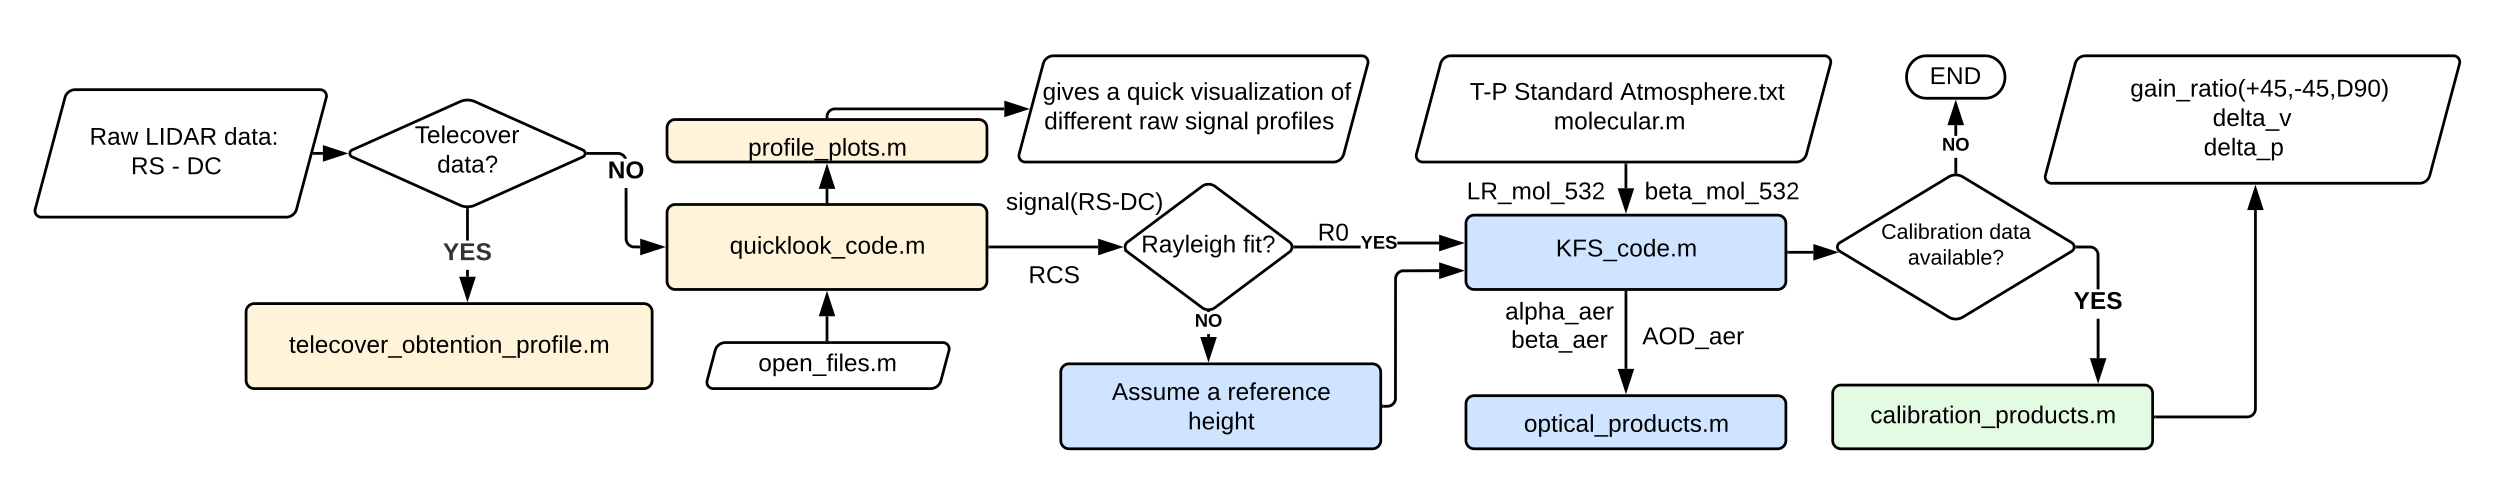 <svg xmlns="http://www.w3.org/2000/svg" xmlns:xlink="http://www.w3.org/1999/xlink" xmlns:lucid="lucid" width="1814" height="360"><g transform="translate(-36 -252)" lucid:page-tab-id="0_0"><path d="M0 0h1870.87v1322.83H0z" fill="#fff"/><path d="M83.12 322.87a7.8 7.8 0 0 1 7.54-5.8H268.3a4.6 4.6 0 0 1 4.44 5.8l-21.57 80.9a7.8 7.8 0 0 1-7.55 5.78H66a4.6 4.6 0 0 1-4.45-5.8z" stroke="#000" stroke-width="2" fill="#fff"/><use xlink:href="#a" transform="matrix(1,0,0,1,65,322.07) translate(35.962 34.972)"/><use xlink:href="#b" transform="matrix(1,0,0,1,65,322.07) translate(76.357 34.972)"/><use xlink:href="#c" transform="matrix(1,0,0,1,65,322.07) translate(133.542 34.972)"/><use xlink:href="#d" transform="matrix(1,0,0,1,65,322.07) translate(66.017 56.306)"/><use xlink:href="#e" transform="matrix(1,0,0,1,65,322.07) translate(95.598 56.306)"/><use xlink:href="#f" transform="matrix(1,0,0,1,65,322.07) translate(106.412 56.306)"/><path d="M520 406.38a6 6 0 0 1 6-6h220.14a6 6 0 0 1 6 6v49.66a6 6 0 0 1-6 6H526a6 6 0 0 1-6-6z" stroke="#000" stroke-width="2" fill="#fff3d9"/><use xlink:href="#g" transform="matrix(1,0,0,1,532,412.382) translate(33.463 23.722)"/><path d="M369.73 325.77a13.4 13.4 0 0 1 10.95 0l78.33 35.1a2.7 2.7 0 0 1 0 4.9l-78.32 35.1a13.4 13.4 0 0 1-10.95 0l-78.34-35.1a2.7 2.7 0 0 1 0-4.9z" stroke="#000" stroke-width="2" fill="#fff"/><use xlink:href="#h" transform="matrix(1,0,0,1,290.915,328.312) translate(46.054 27.535)"/><use xlink:href="#i" transform="matrix(1,0,0,1,290.915,328.312) translate(62.283 48.868)"/><path d="M263.95 363.3h6.34" stroke="#000" stroke-width="2" fill="none"/><path d="M263.98 364.3h-1.3l.54-2h.76z" stroke="#000" stroke-width=".05"/><path d="M285.56 363.3l-14.27 4.65v-9.27z" stroke="#000" stroke-width="2"/><path d="M214.56 478.3a6 6 0 0 1 6-6H503.2a6 6 0 0 1 6 6v49.67a6 6 0 0 1-6 6H220.56a6 6 0 0 1-6-6z" stroke="#000" stroke-width="2" fill="#fff3d9"/><use xlink:href="#j" transform="matrix(1,0,0,1,226.556,484.314) translate(19.13 23.722)"/><path d="M491.32 425.17l.07.82.17.75.3.73.4.67.52.6.58.5.67.4.73.3.73.2 5.05.06-.03 2-5.26-.07-1.1-.26-1.02-.42-.93-.57-.83-.72-.7-.83-.6-.94-.4-1.03-.27-1.06-.08-1.05-.05-36.77h2zm-5.9-62.77l1.07.25 1 .42.94.58.83.7.72.85.56.93.42 1.02h-2.16l-.05-.1-.4-.68-.52-.6-.6-.5-.66-.4-.73-.3-.77-.2-.82-.06H462.6v-2h21.76z" stroke="#000" stroke-width=".05"/><path d="M462.63 364.3h-1.18l.06-.15.1-.84-.1-.83-.05-.16h1.18z"/><path d="M462.66 364.34h-1.24l.07-.2.08-.83-.1-.82-.06-.2h1.24zm-1.17-2l.03.12.1.85-.1.86-.04.13h1.1v-1.96z" stroke="#000" stroke-width=".05"/><path d="M515.8 431.2l-14.27 4.65v-9.28z"/><path d="M519.04 431.2l-18.5 6.02V425.2zm-16.5 3.27l10.02-3.26-10.03-3.25z" stroke="#000" stroke-width=".05"/><use xlink:href="#k" transform="matrix(1,0,0,1,477.013,367.146) translate(0.005 14.222)"/><path d="M1099.7 414.1a6 6 0 0 1 6-6h220.15a6 6 0 0 1 6 6v41.94a6 6 0 0 1-6 6H1105.7a6 6 0 0 1-6-6z" stroke="#000" stroke-width="2" fill="#cfe4ff"/><use xlink:href="#l" transform="matrix(1,0,0,1,1111.707,420.089) translate(53.191 17.972)"/><path d="M800 383.26a6 6 0 0 1 6-6h33.02a6 6 0 0 1 6 6v34.24a6 6 0 0 1-6 6H806a6 6 0 0 1-6-6z" stroke="#000" stroke-opacity="0" stroke-width="2" fill="#fff" fill-opacity="0"/><use xlink:href="#m" transform="matrix(1,0,0,1,805,382.261) translate(-39.086 22.056)"/><path d="M773.95 437.2a6 6 0 0 1 6-6h41.57a6 6 0 0 1 6 6v34.25a6 6 0 0 1-6 6h-41.57a6 6 0 0 1-6-6z" stroke="#000" stroke-opacity="0" stroke-width="2" fill="#fff" fill-opacity="0"/><use xlink:href="#n" transform="matrix(1,0,0,1,778.952,436.21) translate(3.284 21.16)"/><path d="M1081.25 298.28a7.8 7.8 0 0 1 7.54-5.8h271a4.6 4.6 0 0 1 4.46 5.8l-17.46 65.48a7.8 7.8 0 0 1-7.54 5.8h-271.02a4.6 4.6 0 0 1-4.45-5.8z" stroke="#000" stroke-width="2" fill="#fff"/><use xlink:href="#o" transform="matrix(1,0,0,1,1067.239,297.484) translate(35.233 26.972)"/><use xlink:href="#p" transform="matrix(1,0,0,1,1067.239,297.484) translate(67.382 26.972)"/><use xlink:href="#q" transform="matrix(1,0,0,1,1067.239,297.484) translate(144.369 26.972)"/><use xlink:href="#r" transform="matrix(1,0,0,1,1067.239,297.484) translate(96.227 48.306)"/><path d="M1258.62 375.55a6 6 0 0 1 6-6h41.57a6 6 0 0 1 6 6v34.25a6 6 0 0 1-6 6h-41.58a6 6 0 0 1-6-6z" stroke="#000" stroke-opacity="0" stroke-width="2" fill="#fff" fill-opacity="0"/><use xlink:href="#s" transform="matrix(1,0,0,1,1263.618,374.554) translate(-34.247 22.056)"/><path d="M1123.55 375.55a6 6 0 0 1 6-6h41.57a6 6 0 0 1 6 6v34.25a6 6 0 0 1-6 6h-41.57a6 6 0 0 1-6-6z" stroke="#000" stroke-opacity="0" stroke-width="2" fill="#fff" fill-opacity="0"/><use xlink:href="#t" transform="matrix(1,0,0,1,1128.55,374.554) translate(-28.296 22.056)"/><path d="M1215.76 371.52v17.12" stroke="#000" stroke-width="2" fill="none"/><path d="M1216.76 371.54h-2v-1.02h2z" stroke="#000" stroke-width=".05"/><path d="M1215.78 403.9l-4.65-14.27h9.27z" stroke="#000" stroke-width="2"/><path d="M1099.7 545.1a6 6 0 0 1 6-6h220.15a6 6 0 0 1 6 6v26.54a6 6 0 0 1-6 6H1105.7a6 6 0 0 1-6-6z" stroke="#000" stroke-width="2" fill="#cfe4ff"/><use xlink:href="#u" transform="matrix(1,0,0,1,1111.707,551.108) translate(30.031 14.222)"/><path d="M1215.78 464v55.64" stroke="#000" stroke-width="2" fill="none"/><path d="M1216.78 464.03h-2V463h2z" stroke="#000" stroke-width=".05"/><path d="M1215.78 534.9l-4.64-14.26h9.27z" stroke="#000" stroke-width="2"/><path d="M1118.62 464.6h97v28.27h-97z" stroke="#000" stroke-opacity="0" stroke-width="2" fill="#fff" fill-opacity="0"/><use xlink:href="#v" transform="matrix(1,0,0,1,1123.618,469.607) translate(4.543 14.222)"/><path d="M1123.55 485.16h87.14v48.8h-87.15z" stroke="#000" stroke-opacity="0" stroke-width="2" fill="#fff" fill-opacity="0"/><use xlink:href="#w" transform="matrix(1,0,0,1,1128.55,490.159) translate(3.963 14.222)"/><use xlink:href="#x" transform="matrix(1,0,0,1,1128.55,490.159) translate(39 35.556)"/><path d="M1218.62 482.6h91.5v28.25h-91.5z" stroke="#000" stroke-opacity="0" stroke-width="2" fill="#fff" fill-opacity="0"/><use xlink:href="#y" transform="matrix(1,0,0,1,1223.618,487.59) translate(4.012 14.222)"/><path d="M1541.73 298.28a7.8 7.8 0 0 1 7.55-5.8h266.9a4.6 4.6 0 0 1 4.46 5.8l-21.57 80.9a7.8 7.8 0 0 1-7.54 5.8h-266.9a4.6 4.6 0 0 1-4.47-5.8z" stroke="#000" stroke-width="2" fill="#fff"/><use xlink:href="#z" transform="matrix(1,0,0,1,1523.618,297.484) translate(58.104 24.597)"/><use xlink:href="#A" transform="matrix(1,0,0,1,1523.618,297.484) translate(117.888 45.931)"/><use xlink:href="#B" transform="matrix(1,0,0,1,1523.618,297.484) translate(111.394 67.264)"/><path d="M908.1 387.28a8.03 8.03 0 0 1 9.6 0l53.97 40.34a4.5 4.5 0 0 1 0 7.18l-53.96 40.34a8.03 8.03 0 0 1-9.6 0l-53.96-40.34a4.5 4.5 0 0 1 0-7.18z" stroke="#000" stroke-width="2" fill="#fff"/><use xlink:href="#C" transform="matrix(1,0,0,1,854.332,388.684) translate(9.715 46.472)"/><use xlink:href="#D" transform="matrix(1,0,0,1,854.332,388.684) translate(83.641 46.472)"/><path d="M754.1 431.2h78.72" stroke="#000" stroke-width="2" fill="none"/><path d="M754.13 432.2h-1.02v-2h1.03z" stroke="#000" stroke-width=".05"/><path d="M848.1 431.2l-14.27 4.65v-9.28z" stroke="#000" stroke-width="2"/><path d="M1023.27 432.2h-47.8v-2h47.8zm56.96-2.86h-30.3v-2h30.3z" stroke="#000" stroke-width=".05"/><path d="M975.5 432.2h-1.12l.1-1-.1-1h1.12z"/><path d="M975.52 432.24h-1.17l.1-1.03-.1-1h1.17zm-1.1-2l.08.97-.1 1h1.07v-1.96z" stroke="#000" stroke-width=".05"/><path d="M1095.5 428.34l-14.27 4.63v-9.27z"/><path d="M1098.73 428.34l-18.5 6v-12zm-16.5 3.26l10.03-3.26-10.03-3.26z" stroke="#000" stroke-width=".05"/><use xlink:href="#E" transform="matrix(1,0,0,1,1023.269,421.775) translate(0.005 10.667)"/><path d="M976.47 406.38a6 6 0 0 1 6-6h41.58a6 6 0 0 1 6 6v34.24a6 6 0 0 1-6 6h-41.58a6 6 0 0 1-6-6z" stroke="#000" stroke-opacity="0" stroke-width="2" fill="#fff" fill-opacity="0"/><use xlink:href="#F" transform="matrix(1,0,0,1,981.475,405.382) translate(10.667 21.16)"/><path d="M805.7 522a6 6 0 0 1 6-6h220.16a6 6 0 0 1 6 6v49.64a6 6 0 0 1-6 6H811.7a6 6 0 0 1-6-6z" stroke="#000" stroke-width="2" fill="#cfe4ff"/><use xlink:href="#G" transform="matrix(1,0,0,1,817.714,527.987) translate(25.068 14.222)"/><use xlink:href="#H" transform="matrix(1,0,0,1,817.714,527.987) translate(94.154 14.222)"/><use xlink:href="#I" transform="matrix(1,0,0,1,817.714,527.987) translate(108.969 14.222)"/><use xlink:href="#J" transform="matrix(1,0,0,1,817.714,527.987) translate(80.327 35.556)"/><path d="M913.9 496.52h-2v-2.1h2z" stroke="#000" stroke-width=".05"/><path d="M912.9 477.74l1-.06v.73h-2v-.72z"/><path d="M912.9 477.72l1.03-.07v.76h-.05v-.7l-.98.07-.97-.06v.7h-.05v-.75z" stroke="#000" stroke-width=".05"/><path d="M912.9 511.8l-4.63-14.28h9.27z"/><path d="M912.9 515.03l-6-18.5h12zm-3.26-16.5l3.26 10.02 3.26-10.03z" stroke="#000" stroke-width=".05"/><use xlink:href="#K" transform="matrix(1,0,0,1,902.922,478.414) translate(0.005 10.667)"/><path d="M554.9 506.37a7.8 7.8 0 0 1 7.55-5.8H720.1a4.6 4.6 0 0 1 4.47 5.8l-5.82 21.8a7.8 7.8 0 0 1-7.54 5.8H553.55a4.6 4.6 0 0 1-4.45-5.8z" stroke="#000" stroke-width="2" fill="#fff"/><use xlink:href="#L" transform="matrix(1,0,0,1,552.542,505.573) translate(33.709 15.722)"/><path d="M636.08 498.6v-17.1" stroke="#000" stroke-width="2" fill="none"/><path d="M637.08 499.6h-2v-1.02h2z" stroke="#000" stroke-width=".05"/><path d="M636.07 466.24l4.64 14.26h-9.26z" stroke="#000" stroke-width="2"/><path d="M1080.27 449.4l-26.47.1-.73.16-.72.3-.67.4-.6.52-.5.6-.4.67-.3.72-.2.76-.06.82-.08 87.42-.26 1.1-.42 1.02-.58.93-.7.84-.85.7-.93.6-1.02.4-1.07.26-1.04.1h-2.84v-2h2.76l.82-.08.76-.18.73-.3.65-.4.6-.52.5-.6.42-.67.3-.72.17-.72.08-87.27.08-1.05.26-1.07.42-1 .57-.95.72-.84.83-.7.94-.6 1-.4 1.12-.27 26.7-.1z" stroke="#000" stroke-width=".05"/><path d="M1039.85 547.82h-1.03v-2h1.03z"/><path d="M1039.87 547.84h-1.07v-2.05h1.07zm-1.03-2v1.95h.98v-1.96z" stroke="#000" stroke-width=".05"/><path d="M1095.53 448.4l-14.27 4.65v-9.27z"/><path d="M1098.77 448.4l-18.5 6.03V442.4zm-16.5 3.27l10.02-3.26-10.04-3.24z" stroke="#000" stroke-width=".05"/><path d="M520 344.73a6 6 0 0 1 6-6h220.14a6 6 0 0 1 6 6v18.82a6 6 0 0 1-6 6H526a6 6 0 0 1-6-6z" stroke="#000" stroke-width="2" fill="#fff3d9"/><use xlink:href="#M" transform="matrix(1,0,0,1,532,350.726) translate(46.846 14.222)"/><path d="M636.07 398.42v-9.4" stroke="#000" stroke-width="2" fill="none"/><path d="M637.07 399.42h-2v-1.03h2z" stroke="#000" stroke-width=".05"/><path d="M636.07 373.75l4.64 14.27h-9.26z" stroke="#000" stroke-width="2"/><path d="M792.96 298.28a7.8 7.8 0 0 1 7.54-5.8h223.55a4.6 4.6 0 0 1 4.45 5.8l-17.46 65.48a7.8 7.8 0 0 1-7.55 5.8H779.94a4.6 4.6 0 0 1-4.45-5.8z" stroke="#000" stroke-width="2" fill="#fff"/><use xlink:href="#N" transform="matrix(1,0,0,1,778.952,297.484) translate(13.554 26.972)"/><use xlink:href="#H" transform="matrix(1,0,0,1,778.952,297.484) translate(59.925 26.972)"/><use xlink:href="#O" transform="matrix(1,0,0,1,778.952,297.484) translate(74.74 26.972)"/><use xlink:href="#P" transform="matrix(1,0,0,1,778.952,297.484) translate(121.11 26.972)"/><use xlink:href="#Q" transform="matrix(1,0,0,1,778.952,297.484) translate(222.641 26.972)"/><use xlink:href="#R" transform="matrix(1,0,0,1,778.952,297.484) translate(14.721 48.306)"/><use xlink:href="#S" transform="matrix(1,0,0,1,778.952,297.484) translate(83.412 48.306)"/><use xlink:href="#T" transform="matrix(1,0,0,1,778.952,297.484) translate(116.894 48.306)"/><use xlink:href="#U" transform="matrix(1,0,0,1,778.952,297.484) translate(168.153 48.306)"/><path d="M636.07 336.76a5.74 5.74 0 0 1 5.75-5.74h122.9" stroke="#000" stroke-width="2" fill="none"/><path d="M637.07 337.76h-2v-1.02h2z" stroke="#000" stroke-width=".05"/><path d="M780 331.02l-14.27 4.63v-9.27z" stroke="#000" stroke-width="2"/><path d="M1365.8 537.4a6 6 0 0 1 6-6h220.15a6 6 0 0 1 6 6v34.24a6 6 0 0 1-6 6H1371.8a6 6 0 0 1-6-6z" stroke="#000" stroke-width="2" fill="#e3fae3"/><use xlink:href="#V" transform="matrix(1,0,0,1,1377.81,543.401) translate(15.265 15.66)"/><path d="M1449.96 380.36a9.93 9.93 0 0 1 10.27 0l79.02 47.75a3.63 3.63 0 0 1 0 6.2l-79.02 47.76a9.93 9.93 0 0 1-10.27 0l-79-47.75a3.63 3.63 0 0 1 0-6.2z" stroke="#000" stroke-width="2" fill="#fff"/><use xlink:href="#W" transform="matrix(1,0,0,1,1370.81,382.261) translate(30.169 43.069)"/><use xlink:href="#X" transform="matrix(1,0,0,1,1370.81,382.261) translate(108.595 43.069)"/><use xlink:href="#Y" transform="matrix(1,0,0,1,1370.81,382.261) translate(49.57 61.736)"/><path d="M1333.8 435.06h17.97" stroke="#000" stroke-width="2" fill="none"/><path d="M1333.84 436.06h-1.02v-2h1.02z" stroke="#000" stroke-width=".05"/><path d="M1367.02 435.05l-14.26 4.65v-9.27z" stroke="#000" stroke-width="2"/><path d="M1599.92 554.52h66.63a6 6 0 0 0 6-6v-144.1" stroke="#000" stroke-width="2" fill="none"/><path d="M1599.94 555.52h-1.02v-2h1.02z" stroke="#000" stroke-width=".05"/><path d="M1672.55 389.17l4.63 14.26h-9.27z" stroke="#000" stroke-width="2"/><path d="M1456.1 376.93h-2V366.6h2zm0-26.32h-2v-7.8h2z" stroke="#000" stroke-width=".05"/><path d="M1456.1 378l-1-.07-1 .06v-1.1h2z"/><path d="M1456.12 378l-1.02-.04-1.03.05v-1.12h2.05zm-2-1.07v1.03l.98-.05.97.06v-1.03z" stroke="#000" stroke-width=".05"/><path d="M1459.73 341.8h-9.27l4.64-14.25z"/><path d="M1461.1 342.8h-12.02l6.02-18.5zm-9.26-2h6.52l-3.26-10.02z" stroke="#000" stroke-width=".05"/><g><use xlink:href="#Z" transform="matrix(1,0,0,1,1445.115,350.613) translate(0.005 10.667)"/></g><path d="M1476.52 292.48c7.9 0 14.3 6.9 14.3 15.42 0 8.5-6.4 15.4-14.3 15.4h-42.85c-7.9 0-14.3-6.9-14.3-15.4s6.4-15.42 14.3-15.42z" stroke="#000" stroke-width="2" fill="#fff"/><g><use xlink:href="#aa" transform="matrix(1,0,0,1,1424.382,297.484) translate(11.789 15.535)"/></g><path d="M1559.4 511.9h-2l-.02-28.62h2zm-5.9-81.6l1.07.25 1 .42.95.57.84.72.7.83.58.93.42 1.02.27 1.1.03 25.8h-2l-.03-25.56-.17-.73-.3-.73-.4-.67-.52-.6-.6-.5-.67-.4-.72-.3-.76-.2-.83-.06H1543v-2h9.44z" stroke="#000" stroke-width=".05"/><path d="M1543.03 432.2h-1.14l.1-1-.1-.93 1.13-.06z"/><path d="M1543.05 432.24h-1.2l.13-1.03-.1-.96 1.17-.06zm-1.12-1.95l.1.9-.1 1h1.07v-1.96z" stroke="#000" stroke-width=".05"/><path d="M1558.4 527.18l-4.63-14.27h9.27z"/><path d="M1558.4 530.4l-6-18.5h12.02zm-3.25-16.5l3.25 10.04 3.26-10.03z" stroke="#000" stroke-width=".05"/><g><use xlink:href="#ab" transform="matrix(1,0,0,1,1540.627,461.943) translate(0.005 14.222)"/></g><path d="M376.2 452.85h-2v-5h2zm0-26.33h-2v-22.5h2z" stroke="#000" stroke-width=".05"/><path d="M375.2 403.03l1-.04v1.06h-2V403z"/><path d="M375.2 403l1.03-.04v1.12h-2.05v-1.12zm-.97 1.03h1.95V403l-.98.06-.97-.05z" stroke="#000" stroke-width=".05"/><path d="M375.2 468.1l-4.63-14.25h9.27z"/><path d="M375.2 471.35l-6-18.5h12zm-3.26-16.5l3.26 10.03 3.26-10.03z" stroke="#000" stroke-width=".05"/><g><use xlink:href="#ac" transform="matrix(1,0,0,1,357.423,426.522) translate(0.005 14.222)"/></g><defs><path d="M233-177c-1 41-23 64-60 70L243 0h-38l-65-103H63V0H30v-248c88 3 205-21 203 71zM63-129c60-2 137 13 137-47 0-61-80-42-137-45v92" id="ad"/><path d="M141-36C126-15 110 5 73 4 37 3 15-17 15-53c-1-64 63-63 125-63 3-35-9-54-41-54-24 1-41 7-42 31l-33-3c5-37 33-52 76-52 45 0 72 20 72 64v82c-1 20 7 32 28 27v20c-31 9-61-2-59-35zM48-53c0 20 12 33 32 33 41-3 63-29 60-74-43 2-92-5-92 41" id="ae"/><path d="M206 0h-36l-40-164L89 0H53L-1-190h32L70-26l43-164h34l41 164 42-164h31" id="af"/><g id="a"><use transform="matrix(0.049,0,0,0.049,0,0)" xlink:href="#ad"/><use transform="matrix(0.049,0,0,0.049,12.79,0)" xlink:href="#ae"/><use transform="matrix(0.049,0,0,0.049,22.667,0)" xlink:href="#af"/></g><path d="M30 0v-248h33v221h125V0H30" id="ag"/><path d="M33 0v-248h34V0H33" id="ah"/><path d="M30-248c118-7 216 8 213 122C240-48 200 0 122 0H30v-248zM63-27c89 8 146-16 146-99s-60-101-146-95v194" id="ai"/><path d="M205 0l-28-72H64L36 0H1l101-248h38L239 0h-34zm-38-99l-47-123c-12 45-31 82-46 123h93" id="aj"/><g id="b"><use transform="matrix(0.049,0,0,0.049,0,0)" xlink:href="#ag"/><use transform="matrix(0.049,0,0,0.049,9.877,0)" xlink:href="#ah"/><use transform="matrix(0.049,0,0,0.049,14.815,0)" xlink:href="#ai"/><use transform="matrix(0.049,0,0,0.049,27.605,0)" xlink:href="#aj"/><use transform="matrix(0.049,0,0,0.049,39.457,0)" xlink:href="#ad"/></g><path d="M85-194c31 0 48 13 60 33l-1-100h32l1 261h-30c-2-10 0-23-3-31C134-8 116 4 85 4 32 4 16-35 15-94c0-66 23-100 70-100zm9 24c-40 0-46 34-46 75 0 40 6 74 45 74 42 0 51-32 51-76 0-42-9-74-50-73" id="ak"/><path d="M59-47c-2 24 18 29 38 22v24C64 9 27 4 27-40v-127H5v-23h24l9-43h21v43h35v23H59v120" id="al"/><path d="M33-154v-36h34v36H33zM33 0v-36h34V0H33" id="am"/><g id="c"><use transform="matrix(0.049,0,0,0.049,0,0)" xlink:href="#ak"/><use transform="matrix(0.049,0,0,0.049,9.877,0)" xlink:href="#ae"/><use transform="matrix(0.049,0,0,0.049,19.753,0)" xlink:href="#al"/><use transform="matrix(0.049,0,0,0.049,24.691,0)" xlink:href="#ae"/><use transform="matrix(0.049,0,0,0.049,34.568,0)" xlink:href="#am"/></g><path d="M185-189c-5-48-123-54-124 2 14 75 158 14 163 119 3 78-121 87-175 55-17-10-28-26-33-46l33-7c5 56 141 63 141-1 0-78-155-14-162-118-5-82 145-84 179-34 5 7 8 16 11 25" id="an"/><g id="d"><use transform="matrix(0.049,0,0,0.049,0,0)" xlink:href="#ad"/><use transform="matrix(0.049,0,0,0.049,12.79,0)" xlink:href="#an"/></g><path d="M16-82v-28h88v28H16" id="ao"/><use transform="matrix(0.049,0,0,0.049,0,0)" xlink:href="#ao" id="e"/><path d="M212-179c-10-28-35-45-73-45-59 0-87 40-87 99 0 60 29 101 89 101 43 0 62-24 78-52l27 14C228-24 195 4 139 4 59 4 22-46 18-125c-6-104 99-153 187-111 19 9 31 26 39 46" id="ap"/><g id="f"><use transform="matrix(0.049,0,0,0.049,0,0)" xlink:href="#ai"/><use transform="matrix(0.049,0,0,0.049,12.79,0)" xlink:href="#ap"/></g><path d="M145-31C134-9 116 4 85 4 32 4 16-35 15-94c0-59 17-99 70-100 32-1 48 14 60 33 0-11-1-24 2-32h30l-1 268h-32zM93-21c41 0 51-33 51-76s-8-73-50-73c-40 0-46 35-46 75s5 74 45 74" id="aq"/><path d="M84 4C-5 8 30-112 23-190h32v120c0 31 7 50 39 49 72-2 45-101 50-169h31l1 190h-30c-1-10 1-25-2-33-11 22-28 36-60 37" id="ar"/><path d="M24-231v-30h32v30H24zM24 0v-190h32V0H24" id="as"/><path d="M96-169c-40 0-48 33-48 73s9 75 48 75c24 0 41-14 43-38l32 2c-6 37-31 61-74 61-59 0-76-41-82-99-10-93 101-131 147-64 4 7 5 14 7 22l-32 3c-4-21-16-35-41-35" id="at"/><path d="M143 0L79-87 56-68V0H24v-261h32v163l83-92h37l-77 82L181 0h-38" id="au"/><path d="M24 0v-261h32V0H24" id="av"/><path d="M100-194c62-1 85 37 85 99 1 63-27 99-86 99S16-35 15-95c0-66 28-99 85-99zM99-20c44 1 53-31 53-75 0-43-8-75-51-75s-53 32-53 75 10 74 51 75" id="aw"/><path d="M-5 72V49h209v23H-5" id="ax"/><path d="M100-194c63 0 86 42 84 106H49c0 40 14 67 53 68 26 1 43-12 49-29l28 8c-11 28-37 45-77 45C44 4 14-33 15-96c1-61 26-98 85-98zm52 81c6-60-76-77-97-28-3 7-6 17-6 28h103" id="ay"/><path d="M33 0v-38h34V0H33" id="az"/><path d="M210-169c-67 3-38 105-44 169h-31v-121c0-29-5-50-35-48C34-165 62-65 56 0H25l-1-190h30c1 10-1 24 2 32 10-44 99-50 107 0 11-21 27-35 58-36 85-2 47 119 55 194h-31v-121c0-29-5-49-35-48" id="aA"/><g id="g"><use transform="matrix(0.049,0,0,0.049,0,0)" xlink:href="#aq"/><use transform="matrix(0.049,0,0,0.049,9.877,0)" xlink:href="#ar"/><use transform="matrix(0.049,0,0,0.049,19.753,0)" xlink:href="#as"/><use transform="matrix(0.049,0,0,0.049,23.654,0)" xlink:href="#at"/><use transform="matrix(0.049,0,0,0.049,32.543,0)" xlink:href="#au"/><use transform="matrix(0.049,0,0,0.049,41.432,0)" xlink:href="#av"/><use transform="matrix(0.049,0,0,0.049,45.333,0)" xlink:href="#aw"/><use transform="matrix(0.049,0,0,0.049,55.21,0)" xlink:href="#aw"/><use transform="matrix(0.049,0,0,0.049,65.086,0)" xlink:href="#au"/><use transform="matrix(0.049,0,0,0.049,73.975,0)" xlink:href="#ax"/><use transform="matrix(0.049,0,0,0.049,83.852,0)" xlink:href="#at"/><use transform="matrix(0.049,0,0,0.049,92.741,0)" xlink:href="#aw"/><use transform="matrix(0.049,0,0,0.049,102.617,0)" xlink:href="#ak"/><use transform="matrix(0.049,0,0,0.049,112.494,0)" xlink:href="#ay"/><use transform="matrix(0.049,0,0,0.049,122.37,0)" xlink:href="#az"/><use transform="matrix(0.049,0,0,0.049,127.309,0)" xlink:href="#aA"/></g><path d="M127-220V0H93v-220H8v-28h204v28h-85" id="aB"/><path d="M108 0H70L1-190h34L89-25l56-165h34" id="aC"/><path d="M114-163C36-179 61-72 57 0H25l-1-190h30c1 12-1 29 2 39 6-27 23-49 58-41v29" id="aD"/><g id="h"><use transform="matrix(0.049,0,0,0.049,0,0)" xlink:href="#aB"/><use transform="matrix(0.049,0,0,0.049,8.84,0)" xlink:href="#ay"/><use transform="matrix(0.049,0,0,0.049,18.716,0)" xlink:href="#av"/><use transform="matrix(0.049,0,0,0.049,22.617,0)" xlink:href="#ay"/><use transform="matrix(0.049,0,0,0.049,32.494,0)" xlink:href="#at"/><use transform="matrix(0.049,0,0,0.049,41.383,0)" xlink:href="#aw"/><use transform="matrix(0.049,0,0,0.049,51.259,0)" xlink:href="#aC"/><use transform="matrix(0.049,0,0,0.049,60.148,0)" xlink:href="#ay"/><use transform="matrix(0.049,0,0,0.049,70.025,0)" xlink:href="#aD"/></g><path d="M103-251c84 0 111 97 45 133-19 10-37 24-39 52H78c0-63 77-55 77-114 0-30-21-42-52-43-32 0-53 17-56 46l-32-2c7-45 34-72 88-72zM77 0v-35h34V0H77" id="aE"/><g id="i"><use transform="matrix(0.049,0,0,0.049,0,0)" xlink:href="#ak"/><use transform="matrix(0.049,0,0,0.049,9.877,0)" xlink:href="#ae"/><use transform="matrix(0.049,0,0,0.049,19.753,0)" xlink:href="#al"/><use transform="matrix(0.049,0,0,0.049,24.691,0)" xlink:href="#ae"/><use transform="matrix(0.049,0,0,0.049,34.568,0)" xlink:href="#aE"/></g><path d="M115-194c53 0 69 39 70 98 0 66-23 100-70 100C84 3 66-7 56-30L54 0H23l1-261h32v101c10-23 28-34 59-34zm-8 174c40 0 45-34 45-75 0-40-5-75-45-74-42 0-51 32-51 76 0 43 10 73 51 73" id="aF"/><path d="M117-194c89-4 53 116 60 194h-32v-121c0-31-8-49-39-48C34-167 62-67 57 0H25l-1-190h30c1 10-1 24 2 32 11-22 29-35 61-36" id="aG"/><path d="M115-194c55 1 70 41 70 98S169 2 115 4C84 4 66-9 55-30l1 105H24l-1-265h31l2 30c10-21 28-34 59-34zm-8 174c40 0 45-34 45-75s-6-73-45-74c-42 0-51 32-51 76 0 43 10 73 51 73" id="aH"/><path d="M101-234c-31-9-42 10-38 44h38v23H63V0H32v-167H5v-23h27c-7-52 17-82 69-68v24" id="aI"/><g id="j"><use transform="matrix(0.049,0,0,0.049,0,0)" xlink:href="#al"/><use transform="matrix(0.049,0,0,0.049,4.938,0)" xlink:href="#ay"/><use transform="matrix(0.049,0,0,0.049,14.815,0)" xlink:href="#av"/><use transform="matrix(0.049,0,0,0.049,18.716,0)" xlink:href="#ay"/><use transform="matrix(0.049,0,0,0.049,28.593,0)" xlink:href="#at"/><use transform="matrix(0.049,0,0,0.049,37.481,0)" xlink:href="#aw"/><use transform="matrix(0.049,0,0,0.049,47.358,0)" xlink:href="#aC"/><use transform="matrix(0.049,0,0,0.049,56.247,0)" xlink:href="#ay"/><use transform="matrix(0.049,0,0,0.049,66.123,0)" xlink:href="#aD"/><use transform="matrix(0.049,0,0,0.049,72,0)" xlink:href="#ax"/><use transform="matrix(0.049,0,0,0.049,81.877,0)" xlink:href="#aw"/><use transform="matrix(0.049,0,0,0.049,91.753,0)" xlink:href="#aF"/><use transform="matrix(0.049,0,0,0.049,101.63,0)" xlink:href="#al"/><use transform="matrix(0.049,0,0,0.049,106.568,0)" xlink:href="#ay"/><use transform="matrix(0.049,0,0,0.049,116.444,0)" xlink:href="#aG"/><use transform="matrix(0.049,0,0,0.049,126.321,0)" xlink:href="#al"/><use transform="matrix(0.049,0,0,0.049,131.259,0)" xlink:href="#as"/><use transform="matrix(0.049,0,0,0.049,135.16,0)" xlink:href="#aw"/><use transform="matrix(0.049,0,0,0.049,145.037,0)" xlink:href="#aG"/><use transform="matrix(0.049,0,0,0.049,154.914,0)" xlink:href="#ax"/><use transform="matrix(0.049,0,0,0.049,164.79,0)" xlink:href="#aH"/><use transform="matrix(0.049,0,0,0.049,174.667,0)" xlink:href="#aD"/><use transform="matrix(0.049,0,0,0.049,180.543,0)" xlink:href="#aw"/><use transform="matrix(0.049,0,0,0.049,190.42,0)" xlink:href="#aI"/><use transform="matrix(0.049,0,0,0.049,195.358,0)" xlink:href="#as"/><use transform="matrix(0.049,0,0,0.049,199.259,0)" xlink:href="#av"/><use transform="matrix(0.049,0,0,0.049,203.16,0)" xlink:href="#ay"/><use transform="matrix(0.049,0,0,0.049,213.037,0)" xlink:href="#az"/><use transform="matrix(0.049,0,0,0.049,217.975,0)" xlink:href="#aA"/></g><path d="M175 0L67-191c6 58 2 128 3 191H24v-248h59L193-55c-6-58-2-129-3-193h46V0h-61" id="aJ"/><path d="M140-251c80 0 125 45 125 126S219 4 139 4C58 4 15-44 15-125s44-126 125-126zm-1 214c52 0 73-35 73-88 0-50-21-86-72-86-52 0-73 35-73 86s22 88 72 88" id="aK"/><g id="k"><use transform="matrix(0.049,0,0,0.049,0,0)" xlink:href="#aJ"/><use transform="matrix(0.049,0,0,0.049,12.79,0)" xlink:href="#aK"/></g><path d="M194 0L95-120 63-95V0H30v-248h33v124l119-124h40L117-140 236 0h-42" id="aL"/><path d="M63-220v92h138v28H63V0H30v-248h175v28H63" id="aM"/><g id="l"><use transform="matrix(0.049,0,0,0.049,0,0)" xlink:href="#aL"/><use transform="matrix(0.049,0,0,0.049,11.852,0)" xlink:href="#aM"/><use transform="matrix(0.049,0,0,0.049,22.667,0)" xlink:href="#an"/><use transform="matrix(0.049,0,0,0.049,34.519,0)" xlink:href="#ax"/><use transform="matrix(0.049,0,0,0.049,44.395,0)" xlink:href="#at"/><use transform="matrix(0.049,0,0,0.049,53.284,0)" xlink:href="#aw"/><use transform="matrix(0.049,0,0,0.049,63.16,0)" xlink:href="#ak"/><use transform="matrix(0.049,0,0,0.049,73.037,0)" xlink:href="#ay"/><use transform="matrix(0.049,0,0,0.049,82.914,0)" xlink:href="#az"/><use transform="matrix(0.049,0,0,0.049,87.852,0)" xlink:href="#aA"/></g><path d="M135-143c-3-34-86-38-87 0 15 53 115 12 119 90S17 21 10-45l28-5c4 36 97 45 98 0-10-56-113-15-118-90-4-57 82-63 122-42 12 7 21 19 24 35" id="aN"/><path d="M177-190C167-65 218 103 67 71c-23-6-38-20-44-43l32-5c15 47 100 32 89-28v-30C133-14 115 1 83 1 29 1 15-40 15-95c0-56 16-97 71-98 29-1 48 16 59 35 1-10 0-23 2-32h30zM94-22c36 0 50-32 50-73 0-42-14-75-50-75-39 0-46 34-46 75s6 73 46 73" id="aO"/><path d="M87 75C49 33 22-17 22-94c0-76 28-126 65-167h31c-38 41-64 92-64 168S80 34 118 75H87" id="aP"/><path d="M33-261c38 41 65 92 65 168S71 34 33 75H2C39 34 66-17 66-93S39-220 2-261h31" id="aQ"/><g id="m"><use transform="matrix(0.049,0,0,0.049,0,0)" xlink:href="#aN"/><use transform="matrix(0.049,0,0,0.049,8.889,0)" xlink:href="#as"/><use transform="matrix(0.049,0,0,0.049,12.79,0)" xlink:href="#aO"/><use transform="matrix(0.049,0,0,0.049,22.667,0)" xlink:href="#aG"/><use transform="matrix(0.049,0,0,0.049,32.543,0)" xlink:href="#ae"/><use transform="matrix(0.049,0,0,0.049,42.42,0)" xlink:href="#av"/><use transform="matrix(0.049,0,0,0.049,46.321,0)" xlink:href="#aP"/><use transform="matrix(0.049,0,0,0.049,52.198,0)" xlink:href="#ad"/><use transform="matrix(0.049,0,0,0.049,64.988,0)" xlink:href="#an"/><use transform="matrix(0.049,0,0,0.049,76.84,0)" xlink:href="#ao"/><use transform="matrix(0.049,0,0,0.049,82.716,0)" xlink:href="#ai"/><use transform="matrix(0.049,0,0,0.049,95.506,0)" xlink:href="#ap"/><use transform="matrix(0.049,0,0,0.049,108.296,0)" xlink:href="#aQ"/></g><g id="n"><use transform="matrix(0.049,0,0,0.049,0,0)" xlink:href="#ad"/><use transform="matrix(0.049,0,0,0.049,12.79,0)" xlink:href="#ap"/><use transform="matrix(0.049,0,0,0.049,25.58,0)" xlink:href="#an"/></g><path d="M30-248c87 1 191-15 191 75 0 78-77 80-158 76V0H30v-248zm33 125c57 0 124 11 124-50 0-59-68-47-124-48v98" id="aR"/><g id="o"><use transform="matrix(0.049,0,0,0.049,0,0)" xlink:href="#aB"/><use transform="matrix(0.049,0,0,0.049,9.827,0)" xlink:href="#ao"/><use transform="matrix(0.049,0,0,0.049,15.704,0)" xlink:href="#aR"/></g><g id="p"><use transform="matrix(0.049,0,0,0.049,0,0)" xlink:href="#an"/><use transform="matrix(0.049,0,0,0.049,11.852,0)" xlink:href="#al"/><use transform="matrix(0.049,0,0,0.049,16.79,0)" xlink:href="#ae"/><use transform="matrix(0.049,0,0,0.049,26.667,0)" xlink:href="#aG"/><use transform="matrix(0.049,0,0,0.049,36.543,0)" xlink:href="#ak"/><use transform="matrix(0.049,0,0,0.049,46.42,0)" xlink:href="#ae"/><use transform="matrix(0.049,0,0,0.049,56.296,0)" xlink:href="#aD"/><use transform="matrix(0.049,0,0,0.049,62.173,0)" xlink:href="#ak"/></g><path d="M106-169C34-169 62-67 57 0H25v-261h32l-1 103c12-21 28-36 61-36 89 0 53 116 60 194h-32v-121c2-32-8-49-39-48" id="aS"/><path d="M141 0L90-78 38 0H4l68-98-65-92h35l48 74 47-74h35l-64 92 68 98h-35" id="aT"/><g id="q"><use transform="matrix(0.049,0,0,0.049,0,0)" xlink:href="#aj"/><use transform="matrix(0.049,0,0,0.049,11.852,0)" xlink:href="#al"/><use transform="matrix(0.049,0,0,0.049,16.79,0)" xlink:href="#aA"/><use transform="matrix(0.049,0,0,0.049,31.556,0)" xlink:href="#aw"/><use transform="matrix(0.049,0,0,0.049,41.432,0)" xlink:href="#aN"/><use transform="matrix(0.049,0,0,0.049,50.321,0)" xlink:href="#aH"/><use transform="matrix(0.049,0,0,0.049,60.198,0)" xlink:href="#aS"/><use transform="matrix(0.049,0,0,0.049,70.074,0)" xlink:href="#ay"/><use transform="matrix(0.049,0,0,0.049,79.951,0)" xlink:href="#aD"/><use transform="matrix(0.049,0,0,0.049,85.827,0)" xlink:href="#ay"/><use transform="matrix(0.049,0,0,0.049,95.704,0)" xlink:href="#az"/><use transform="matrix(0.049,0,0,0.049,100.642,0)" xlink:href="#al"/><use transform="matrix(0.049,0,0,0.049,105.58,0)" xlink:href="#aT"/><use transform="matrix(0.049,0,0,0.049,114.469,0)" xlink:href="#al"/></g><g id="r"><use transform="matrix(0.049,0,0,0.049,0,0)" xlink:href="#aA"/><use transform="matrix(0.049,0,0,0.049,14.765,0)" xlink:href="#aw"/><use transform="matrix(0.049,0,0,0.049,24.642,0)" xlink:href="#av"/><use transform="matrix(0.049,0,0,0.049,28.543,0)" xlink:href="#ay"/><use transform="matrix(0.049,0,0,0.049,38.42,0)" xlink:href="#at"/><use transform="matrix(0.049,0,0,0.049,47.309,0)" xlink:href="#ar"/><use transform="matrix(0.049,0,0,0.049,57.185,0)" xlink:href="#av"/><use transform="matrix(0.049,0,0,0.049,61.086,0)" xlink:href="#ae"/><use transform="matrix(0.049,0,0,0.049,70.963,0)" xlink:href="#aD"/><use transform="matrix(0.049,0,0,0.049,75.852,0)" xlink:href="#az"/><use transform="matrix(0.049,0,0,0.049,80.79,0)" xlink:href="#aA"/></g><path d="M54-142c48-35 137-8 131 61C196 18 31 33 14-55l32-4c7 23 22 37 52 37 35-1 51-22 54-58 4-55-73-65-99-34H22l8-134h141v27H59" id="aU"/><path d="M126-127c33 6 58 20 58 59 0 88-139 92-164 29-3-8-5-16-6-25l32-3c6 27 21 44 54 44 32 0 52-15 52-46 0-38-36-46-79-43v-28c39 1 72-4 72-42 0-27-17-43-46-43-28 0-47 15-49 41l-32-3c6-42 35-63 81-64 48-1 79 21 79 65 0 36-21 52-52 59" id="aV"/><path d="M101-251c82-7 93 87 43 132L82-64C71-53 59-42 53-27h129V0H18c2-99 128-94 128-182 0-28-16-43-45-43s-46 15-49 41l-32-3c6-41 34-60 81-64" id="aW"/><g id="s"><use transform="matrix(0.049,0,0,0.049,0,0)" xlink:href="#aF"/><use transform="matrix(0.049,0,0,0.049,9.877,0)" xlink:href="#ay"/><use transform="matrix(0.049,0,0,0.049,19.753,0)" xlink:href="#al"/><use transform="matrix(0.049,0,0,0.049,24.691,0)" xlink:href="#ae"/><use transform="matrix(0.049,0,0,0.049,34.568,0)" xlink:href="#ax"/><use transform="matrix(0.049,0,0,0.049,44.444,0)" xlink:href="#aA"/><use transform="matrix(0.049,0,0,0.049,59.21,0)" xlink:href="#aw"/><use transform="matrix(0.049,0,0,0.049,69.086,0)" xlink:href="#av"/><use transform="matrix(0.049,0,0,0.049,72.988,0)" xlink:href="#ax"/><use transform="matrix(0.049,0,0,0.049,82.864,0)" xlink:href="#aU"/><use transform="matrix(0.049,0,0,0.049,92.741,0)" xlink:href="#aV"/><use transform="matrix(0.049,0,0,0.049,102.617,0)" xlink:href="#aW"/></g><g id="t"><use transform="matrix(0.049,0,0,0.049,0,0)" xlink:href="#ag"/><use transform="matrix(0.049,0,0,0.049,9.877,0)" xlink:href="#ad"/><use transform="matrix(0.049,0,0,0.049,22.667,0)" xlink:href="#ax"/><use transform="matrix(0.049,0,0,0.049,32.543,0)" xlink:href="#aA"/><use transform="matrix(0.049,0,0,0.049,47.309,0)" xlink:href="#aw"/><use transform="matrix(0.049,0,0,0.049,57.185,0)" xlink:href="#av"/><use transform="matrix(0.049,0,0,0.049,61.086,0)" xlink:href="#ax"/><use transform="matrix(0.049,0,0,0.049,70.963,0)" xlink:href="#aU"/><use transform="matrix(0.049,0,0,0.049,80.84,0)" xlink:href="#aV"/><use transform="matrix(0.049,0,0,0.049,90.716,0)" xlink:href="#aW"/></g><g id="u"><use transform="matrix(0.049,0,0,0.049,0,0)" xlink:href="#aw"/><use transform="matrix(0.049,0,0,0.049,9.877,0)" xlink:href="#aH"/><use transform="matrix(0.049,0,0,0.049,19.753,0)" xlink:href="#al"/><use transform="matrix(0.049,0,0,0.049,24.691,0)" xlink:href="#as"/><use transform="matrix(0.049,0,0,0.049,28.593,0)" xlink:href="#at"/><use transform="matrix(0.049,0,0,0.049,37.481,0)" xlink:href="#ae"/><use transform="matrix(0.049,0,0,0.049,47.358,0)" xlink:href="#av"/><use transform="matrix(0.049,0,0,0.049,51.259,0)" xlink:href="#ax"/><use transform="matrix(0.049,0,0,0.049,61.136,0)" xlink:href="#aH"/><use transform="matrix(0.049,0,0,0.049,71.012,0)" xlink:href="#aD"/><use transform="matrix(0.049,0,0,0.049,76.889,0)" xlink:href="#aw"/><use transform="matrix(0.049,0,0,0.049,86.765,0)" xlink:href="#ak"/><use transform="matrix(0.049,0,0,0.049,96.642,0)" xlink:href="#ar"/><use transform="matrix(0.049,0,0,0.049,106.519,0)" xlink:href="#at"/><use transform="matrix(0.049,0,0,0.049,115.407,0)" xlink:href="#al"/><use transform="matrix(0.049,0,0,0.049,120.346,0)" xlink:href="#aN"/><use transform="matrix(0.049,0,0,0.049,129.235,0)" xlink:href="#az"/><use transform="matrix(0.049,0,0,0.049,134.173,0)" xlink:href="#aA"/></g><g id="v"><use transform="matrix(0.049,0,0,0.049,0,0)" xlink:href="#ae"/><use transform="matrix(0.049,0,0,0.049,9.877,0)" xlink:href="#av"/><use transform="matrix(0.049,0,0,0.049,13.778,0)" xlink:href="#aH"/><use transform="matrix(0.049,0,0,0.049,23.654,0)" xlink:href="#aS"/><use transform="matrix(0.049,0,0,0.049,33.531,0)" xlink:href="#ae"/><use transform="matrix(0.049,0,0,0.049,43.407,0)" xlink:href="#ax"/><use transform="matrix(0.049,0,0,0.049,53.284,0)" xlink:href="#ae"/><use transform="matrix(0.049,0,0,0.049,63.16,0)" xlink:href="#ay"/><use transform="matrix(0.049,0,0,0.049,73.037,0)" xlink:href="#aD"/></g><g id="w"><use transform="matrix(0.049,0,0,0.049,0,0)" xlink:href="#aF"/><use transform="matrix(0.049,0,0,0.049,9.877,0)" xlink:href="#ay"/><use transform="matrix(0.049,0,0,0.049,19.753,0)" xlink:href="#al"/><use transform="matrix(0.049,0,0,0.049,24.691,0)" xlink:href="#ae"/><use transform="matrix(0.049,0,0,0.049,34.568,0)" xlink:href="#ax"/><use transform="matrix(0.049,0,0,0.049,44.444,0)" xlink:href="#ae"/><use transform="matrix(0.049,0,0,0.049,54.321,0)" xlink:href="#ay"/><use transform="matrix(0.049,0,0,0.049,64.198,0)" xlink:href="#aD"/></g><path d="M140-251c81 0 123 46 123 126C263-46 219 4 140 4 59 4 17-45 17-125s42-126 123-126zm0 227c63 0 89-41 89-101s-29-99-89-99c-61 0-89 39-89 99S79-25 140-24" id="aX"/><g id="y"><use transform="matrix(0.049,0,0,0.049,0,0)" xlink:href="#aj"/><use transform="matrix(0.049,0,0,0.049,11.852,0)" xlink:href="#aX"/><use transform="matrix(0.049,0,0,0.049,25.679,0)" xlink:href="#ai"/><use transform="matrix(0.049,0,0,0.049,38.469,0)" xlink:href="#ax"/><use transform="matrix(0.049,0,0,0.049,48.346,0)" xlink:href="#ae"/><use transform="matrix(0.049,0,0,0.049,58.222,0)" xlink:href="#ay"/><use transform="matrix(0.049,0,0,0.049,68.099,0)" xlink:href="#aD"/></g><path d="M118-107v75H92v-75H18v-26h74v-75h26v75h74v26h-74" id="aY"/><path d="M155-56V0h-30v-56H8v-25l114-167h33v167h35v25h-35zm-30-156c-27 46-58 90-88 131h88v-131" id="aZ"/><path d="M68-38c1 34 0 65-14 84H32c9-13 17-26 17-46H33v-38h35" id="ba"/><path d="M99-251c64 0 84 50 84 122C183-37 130 33 47-8c-14-7-20-23-25-40l30-5c6 39 69 39 84 7 9-19 16-44 16-74-10 22-31 35-62 35-49 0-73-33-73-83 0-54 28-83 82-83zm-1 141c31-1 51-18 51-49 0-36-14-67-51-67-34 0-49 23-49 58 0 34 15 58 49 58" id="bb"/><path d="M101-251c68 0 85 55 85 127S166 4 100 4C33 4 14-52 14-124c0-73 17-127 87-127zm-1 229c47 0 54-49 54-102s-4-102-53-102c-51 0-55 48-55 102 0 53 5 102 54 102" id="bc"/><g id="z"><use transform="matrix(0.049,0,0,0.049,0,0)" xlink:href="#aO"/><use transform="matrix(0.049,0,0,0.049,9.877,0)" xlink:href="#ae"/><use transform="matrix(0.049,0,0,0.049,19.753,0)" xlink:href="#as"/><use transform="matrix(0.049,0,0,0.049,23.654,0)" xlink:href="#aG"/><use transform="matrix(0.049,0,0,0.049,33.531,0)" xlink:href="#ax"/><use transform="matrix(0.049,0,0,0.049,43.407,0)" xlink:href="#aD"/><use transform="matrix(0.049,0,0,0.049,49.284,0)" xlink:href="#ae"/><use transform="matrix(0.049,0,0,0.049,59.16,0)" xlink:href="#al"/><use transform="matrix(0.049,0,0,0.049,64.099,0)" xlink:href="#as"/><use transform="matrix(0.049,0,0,0.049,68,0)" xlink:href="#aw"/><use transform="matrix(0.049,0,0,0.049,77.877,0)" xlink:href="#aP"/><use transform="matrix(0.049,0,0,0.049,83.753,0)" xlink:href="#aY"/><use transform="matrix(0.049,0,0,0.049,94.123,0)" xlink:href="#aZ"/><use transform="matrix(0.049,0,0,0.049,104,0)" xlink:href="#aU"/><use transform="matrix(0.049,0,0,0.049,113.877,0)" xlink:href="#ba"/><use transform="matrix(0.049,0,0,0.049,118.815,0)" xlink:href="#ao"/><use transform="matrix(0.049,0,0,0.049,124.691,0)" xlink:href="#aZ"/><use transform="matrix(0.049,0,0,0.049,134.568,0)" xlink:href="#aU"/><use transform="matrix(0.049,0,0,0.049,144.444,0)" xlink:href="#ba"/><use transform="matrix(0.049,0,0,0.049,149.383,0)" xlink:href="#ai"/><use transform="matrix(0.049,0,0,0.049,162.173,0)" xlink:href="#bb"/><use transform="matrix(0.049,0,0,0.049,172.049,0)" xlink:href="#bc"/><use transform="matrix(0.049,0,0,0.049,181.926,0)" xlink:href="#aQ"/></g><g id="A"><use transform="matrix(0.049,0,0,0.049,0,0)" xlink:href="#ak"/><use transform="matrix(0.049,0,0,0.049,9.877,0)" xlink:href="#ay"/><use transform="matrix(0.049,0,0,0.049,19.753,0)" xlink:href="#av"/><use transform="matrix(0.049,0,0,0.049,23.654,0)" xlink:href="#al"/><use transform="matrix(0.049,0,0,0.049,28.593,0)" xlink:href="#ae"/><use transform="matrix(0.049,0,0,0.049,38.469,0)" xlink:href="#ax"/><use transform="matrix(0.049,0,0,0.049,48.346,0)" xlink:href="#aC"/></g><g id="B"><use transform="matrix(0.049,0,0,0.049,0,0)" xlink:href="#ak"/><use transform="matrix(0.049,0,0,0.049,9.877,0)" xlink:href="#ay"/><use transform="matrix(0.049,0,0,0.049,19.753,0)" xlink:href="#av"/><use transform="matrix(0.049,0,0,0.049,23.654,0)" xlink:href="#al"/><use transform="matrix(0.049,0,0,0.049,28.593,0)" xlink:href="#ae"/><use transform="matrix(0.049,0,0,0.049,38.469,0)" xlink:href="#ax"/><use transform="matrix(0.049,0,0,0.049,48.346,0)" xlink:href="#aH"/></g><path d="M179-190L93 31C79 59 56 82 12 73V49c39 6 53-20 64-50L1-190h34L92-34l54-156h33" id="bd"/><g id="C"><use transform="matrix(0.049,0,0,0.049,0,0)" xlink:href="#ad"/><use transform="matrix(0.049,0,0,0.049,12.79,0)" xlink:href="#ae"/><use transform="matrix(0.049,0,0,0.049,22.667,0)" xlink:href="#bd"/><use transform="matrix(0.049,0,0,0.049,31.556,0)" xlink:href="#av"/><use transform="matrix(0.049,0,0,0.049,35.457,0)" xlink:href="#ay"/><use transform="matrix(0.049,0,0,0.049,45.333,0)" xlink:href="#as"/><use transform="matrix(0.049,0,0,0.049,49.235,0)" xlink:href="#aO"/><use transform="matrix(0.049,0,0,0.049,59.111,0)" xlink:href="#aS"/></g><g id="D"><use transform="matrix(0.049,0,0,0.049,0,0)" xlink:href="#aI"/><use transform="matrix(0.049,0,0,0.049,4.938,0)" xlink:href="#as"/><use transform="matrix(0.049,0,0,0.049,8.84,0)" xlink:href="#al"/><use transform="matrix(0.049,0,0,0.049,13.778,0)" xlink:href="#aE"/></g><path d="M146-102V0H94v-102L6-248h54l60 105 60-105h54" id="be"/><path d="M24 0v-248h195v40H76v63h132v40H76v65h150V0H24" id="bf"/><path d="M169-182c-1-43-94-46-97-3 18 66 151 10 154 114 3 95-165 93-204 36-6-8-10-19-12-30l50-8c3 46 112 56 116 5-17-69-150-10-154-114-4-87 153-88 188-35 5 8 8 18 10 28" id="bg"/><g id="E"><use transform="matrix(0.037,0,0,0.037,0,0)" xlink:href="#be"/><use transform="matrix(0.037,0,0,0.037,8.889,0)" xlink:href="#bf"/><use transform="matrix(0.037,0,0,0.037,17.778,0)" xlink:href="#bg"/></g><g id="F"><use transform="matrix(0.049,0,0,0.049,0,0)" xlink:href="#ad"/><use transform="matrix(0.049,0,0,0.049,12.79,0)" xlink:href="#bc"/></g><g id="G"><use transform="matrix(0.049,0,0,0.049,0,0)" xlink:href="#aj"/><use transform="matrix(0.049,0,0,0.049,11.852,0)" xlink:href="#aN"/><use transform="matrix(0.049,0,0,0.049,20.741,0)" xlink:href="#aN"/><use transform="matrix(0.049,0,0,0.049,29.63,0)" xlink:href="#ar"/><use transform="matrix(0.049,0,0,0.049,39.506,0)" xlink:href="#aA"/><use transform="matrix(0.049,0,0,0.049,54.272,0)" xlink:href="#ay"/></g><use transform="matrix(0.049,0,0,0.049,0,0)" xlink:href="#ae" id="H"/><g id="I"><use transform="matrix(0.049,0,0,0.049,0,0)" xlink:href="#aD"/><use transform="matrix(0.049,0,0,0.049,5.877,0)" xlink:href="#ay"/><use transform="matrix(0.049,0,0,0.049,15.753,0)" xlink:href="#aI"/><use transform="matrix(0.049,0,0,0.049,20.691,0)" xlink:href="#ay"/><use transform="matrix(0.049,0,0,0.049,30.568,0)" xlink:href="#aD"/><use transform="matrix(0.049,0,0,0.049,36.444,0)" xlink:href="#ay"/><use transform="matrix(0.049,0,0,0.049,46.321,0)" xlink:href="#aG"/><use transform="matrix(0.049,0,0,0.049,56.198,0)" xlink:href="#at"/><use transform="matrix(0.049,0,0,0.049,65.086,0)" xlink:href="#ay"/></g><g id="J"><use transform="matrix(0.049,0,0,0.049,0,0)" xlink:href="#aS"/><use transform="matrix(0.049,0,0,0.049,9.877,0)" xlink:href="#ay"/><use transform="matrix(0.049,0,0,0.049,19.753,0)" xlink:href="#as"/><use transform="matrix(0.049,0,0,0.049,23.654,0)" xlink:href="#aO"/><use transform="matrix(0.049,0,0,0.049,33.531,0)" xlink:href="#aS"/><use transform="matrix(0.049,0,0,0.049,43.407,0)" xlink:href="#al"/></g><g id="K"><use transform="matrix(0.037,0,0,0.037,0,0)" xlink:href="#aJ"/><use transform="matrix(0.037,0,0,0.037,9.593,0)" xlink:href="#aK"/></g><g id="L"><use transform="matrix(0.049,0,0,0.049,0,0)" xlink:href="#aw"/><use transform="matrix(0.049,0,0,0.049,9.877,0)" xlink:href="#aH"/><use transform="matrix(0.049,0,0,0.049,19.753,0)" xlink:href="#ay"/><use transform="matrix(0.049,0,0,0.049,29.63,0)" xlink:href="#aG"/><use transform="matrix(0.049,0,0,0.049,39.506,0)" xlink:href="#ax"/><use transform="matrix(0.049,0,0,0.049,49.383,0)" xlink:href="#aI"/><use transform="matrix(0.049,0,0,0.049,54.321,0)" xlink:href="#as"/><use transform="matrix(0.049,0,0,0.049,58.222,0)" xlink:href="#av"/><use transform="matrix(0.049,0,0,0.049,62.123,0)" xlink:href="#ay"/><use transform="matrix(0.049,0,0,0.049,72,0)" xlink:href="#aN"/><use transform="matrix(0.049,0,0,0.049,80.889,0)" xlink:href="#az"/><use transform="matrix(0.049,0,0,0.049,85.827,0)" xlink:href="#aA"/></g><g id="M"><use transform="matrix(0.049,0,0,0.049,0,0)" xlink:href="#aH"/><use transform="matrix(0.049,0,0,0.049,9.877,0)" xlink:href="#aD"/><use transform="matrix(0.049,0,0,0.049,15.753,0)" xlink:href="#aw"/><use transform="matrix(0.049,0,0,0.049,25.63,0)" xlink:href="#aI"/><use transform="matrix(0.049,0,0,0.049,30.568,0)" xlink:href="#as"/><use transform="matrix(0.049,0,0,0.049,34.469,0)" xlink:href="#av"/><use transform="matrix(0.049,0,0,0.049,38.37,0)" xlink:href="#ay"/><use transform="matrix(0.049,0,0,0.049,48.247,0)" xlink:href="#ax"/><use transform="matrix(0.049,0,0,0.049,58.123,0)" xlink:href="#aH"/><use transform="matrix(0.049,0,0,0.049,68,0)" xlink:href="#av"/><use transform="matrix(0.049,0,0,0.049,71.901,0)" xlink:href="#aw"/><use transform="matrix(0.049,0,0,0.049,81.778,0)" xlink:href="#al"/><use transform="matrix(0.049,0,0,0.049,86.716,0)" xlink:href="#aN"/><use transform="matrix(0.049,0,0,0.049,95.605,0)" xlink:href="#az"/><use transform="matrix(0.049,0,0,0.049,100.543,0)" xlink:href="#aA"/></g><g id="N"><use transform="matrix(0.049,0,0,0.049,0,0)" xlink:href="#aO"/><use transform="matrix(0.049,0,0,0.049,9.877,0)" xlink:href="#as"/><use transform="matrix(0.049,0,0,0.049,13.778,0)" xlink:href="#aC"/><use transform="matrix(0.049,0,0,0.049,22.667,0)" xlink:href="#ay"/><use transform="matrix(0.049,0,0,0.049,32.543,0)" xlink:href="#aN"/></g><g id="O"><use transform="matrix(0.049,0,0,0.049,0,0)" xlink:href="#aq"/><use transform="matrix(0.049,0,0,0.049,9.877,0)" xlink:href="#ar"/><use transform="matrix(0.049,0,0,0.049,19.753,0)" xlink:href="#as"/><use transform="matrix(0.049,0,0,0.049,23.654,0)" xlink:href="#at"/><use transform="matrix(0.049,0,0,0.049,32.543,0)" xlink:href="#au"/></g><path d="M9 0v-24l116-142H16v-24h144v24L44-24h123V0H9" id="bh"/><g id="P"><use transform="matrix(0.049,0,0,0.049,0,0)" xlink:href="#aC"/><use transform="matrix(0.049,0,0,0.049,8.889,0)" xlink:href="#as"/><use transform="matrix(0.049,0,0,0.049,12.79,0)" xlink:href="#aN"/><use transform="matrix(0.049,0,0,0.049,21.679,0)" xlink:href="#ar"/><use transform="matrix(0.049,0,0,0.049,31.556,0)" xlink:href="#ae"/><use transform="matrix(0.049,0,0,0.049,41.432,0)" xlink:href="#av"/><use transform="matrix(0.049,0,0,0.049,45.333,0)" xlink:href="#as"/><use transform="matrix(0.049,0,0,0.049,49.235,0)" xlink:href="#bh"/><use transform="matrix(0.049,0,0,0.049,58.123,0)" xlink:href="#ae"/><use transform="matrix(0.049,0,0,0.049,68,0)" xlink:href="#al"/><use transform="matrix(0.049,0,0,0.049,72.938,0)" xlink:href="#as"/><use transform="matrix(0.049,0,0,0.049,76.84,0)" xlink:href="#aw"/><use transform="matrix(0.049,0,0,0.049,86.716,0)" xlink:href="#aG"/></g><g id="Q"><use transform="matrix(0.049,0,0,0.049,0,0)" xlink:href="#aw"/><use transform="matrix(0.049,0,0,0.049,9.877,0)" xlink:href="#aI"/></g><g id="R"><use transform="matrix(0.049,0,0,0.049,0,0)" xlink:href="#ak"/><use transform="matrix(0.049,0,0,0.049,9.877,0)" xlink:href="#as"/><use transform="matrix(0.049,0,0,0.049,13.778,0)" xlink:href="#aI"/><use transform="matrix(0.049,0,0,0.049,18.37,0)" xlink:href="#aI"/><use transform="matrix(0.049,0,0,0.049,23.309,0)" xlink:href="#ay"/><use transform="matrix(0.049,0,0,0.049,33.185,0)" xlink:href="#aD"/><use transform="matrix(0.049,0,0,0.049,39.062,0)" xlink:href="#ay"/><use transform="matrix(0.049,0,0,0.049,48.938,0)" xlink:href="#aG"/><use transform="matrix(0.049,0,0,0.049,58.815,0)" xlink:href="#al"/></g><g id="S"><use transform="matrix(0.049,0,0,0.049,0,0)" xlink:href="#aD"/><use transform="matrix(0.049,0,0,0.049,5.877,0)" xlink:href="#ae"/><use transform="matrix(0.049,0,0,0.049,15.753,0)" xlink:href="#af"/></g><g id="T"><use transform="matrix(0.049,0,0,0.049,0,0)" xlink:href="#aN"/><use transform="matrix(0.049,0,0,0.049,8.889,0)" xlink:href="#as"/><use transform="matrix(0.049,0,0,0.049,12.79,0)" xlink:href="#aO"/><use transform="matrix(0.049,0,0,0.049,22.667,0)" xlink:href="#aG"/><use transform="matrix(0.049,0,0,0.049,32.543,0)" xlink:href="#ae"/><use transform="matrix(0.049,0,0,0.049,42.42,0)" xlink:href="#av"/></g><g id="U"><use transform="matrix(0.049,0,0,0.049,0,0)" xlink:href="#aH"/><use transform="matrix(0.049,0,0,0.049,9.877,0)" xlink:href="#aD"/><use transform="matrix(0.049,0,0,0.049,15.753,0)" xlink:href="#aw"/><use transform="matrix(0.049,0,0,0.049,25.63,0)" xlink:href="#aI"/><use transform="matrix(0.049,0,0,0.049,30.568,0)" xlink:href="#as"/><use transform="matrix(0.049,0,0,0.049,34.469,0)" xlink:href="#av"/><use transform="matrix(0.049,0,0,0.049,38.37,0)" xlink:href="#ay"/><use transform="matrix(0.049,0,0,0.049,48.247,0)" xlink:href="#aN"/></g><g id="V"><use transform="matrix(0.049,0,0,0.049,0,0)" xlink:href="#at"/><use transform="matrix(0.049,0,0,0.049,8.889,0)" xlink:href="#ae"/><use transform="matrix(0.049,0,0,0.049,18.765,0)" xlink:href="#av"/><use transform="matrix(0.049,0,0,0.049,22.667,0)" xlink:href="#as"/><use transform="matrix(0.049,0,0,0.049,26.568,0)" xlink:href="#aF"/><use transform="matrix(0.049,0,0,0.049,36.444,0)" xlink:href="#aD"/><use transform="matrix(0.049,0,0,0.049,42.321,0)" xlink:href="#ae"/><use transform="matrix(0.049,0,0,0.049,52.198,0)" xlink:href="#al"/><use transform="matrix(0.049,0,0,0.049,57.136,0)" xlink:href="#as"/><use transform="matrix(0.049,0,0,0.049,61.037,0)" xlink:href="#aw"/><use transform="matrix(0.049,0,0,0.049,70.914,0)" xlink:href="#aG"/><use transform="matrix(0.049,0,0,0.049,80.79,0)" xlink:href="#ax"/><use transform="matrix(0.049,0,0,0.049,90.667,0)" xlink:href="#aH"/><use transform="matrix(0.049,0,0,0.049,100.543,0)" xlink:href="#aD"/><use transform="matrix(0.049,0,0,0.049,106.42,0)" xlink:href="#aw"/><use transform="matrix(0.049,0,0,0.049,116.296,0)" xlink:href="#ak"/><use transform="matrix(0.049,0,0,0.049,126.173,0)" xlink:href="#ar"/><use transform="matrix(0.049,0,0,0.049,136.049,0)" xlink:href="#at"/><use transform="matrix(0.049,0,0,0.049,144.938,0)" xlink:href="#al"/><use transform="matrix(0.049,0,0,0.049,149.877,0)" xlink:href="#aN"/><use transform="matrix(0.049,0,0,0.049,158.765,0)" xlink:href="#az"/><use transform="matrix(0.049,0,0,0.049,163.704,0)" xlink:href="#aA"/></g><g id="W"><use transform="matrix(0.043,0,0,0.043,0,0)" xlink:href="#ap"/><use transform="matrix(0.043,0,0,0.043,11.191,0)" xlink:href="#ae"/><use transform="matrix(0.043,0,0,0.043,19.833,0)" xlink:href="#av"/><use transform="matrix(0.043,0,0,0.043,23.247,0)" xlink:href="#as"/><use transform="matrix(0.043,0,0,0.043,26.66,0)" xlink:href="#aF"/><use transform="matrix(0.043,0,0,0.043,35.302,0)" xlink:href="#aD"/><use transform="matrix(0.043,0,0,0.043,40.444,0)" xlink:href="#ae"/><use transform="matrix(0.043,0,0,0.043,49.086,0)" xlink:href="#al"/><use transform="matrix(0.043,0,0,0.043,53.407,0)" xlink:href="#as"/><use transform="matrix(0.043,0,0,0.043,56.821,0)" xlink:href="#aw"/><use transform="matrix(0.043,0,0,0.043,65.463,0)" xlink:href="#aG"/></g><g id="X"><use transform="matrix(0.043,0,0,0.043,0,0)" xlink:href="#ak"/><use transform="matrix(0.043,0,0,0.043,8.642,0)" xlink:href="#ae"/><use transform="matrix(0.043,0,0,0.043,17.284,0)" xlink:href="#al"/><use transform="matrix(0.043,0,0,0.043,21.605,0)" xlink:href="#ae"/></g><g id="Y"><use transform="matrix(0.043,0,0,0.043,0,0)" xlink:href="#ae"/><use transform="matrix(0.043,0,0,0.043,8.642,0)" xlink:href="#aC"/><use transform="matrix(0.043,0,0,0.043,16.42,0)" xlink:href="#ae"/><use transform="matrix(0.043,0,0,0.043,25.062,0)" xlink:href="#as"/><use transform="matrix(0.043,0,0,0.043,28.475,0)" xlink:href="#av"/><use transform="matrix(0.043,0,0,0.043,31.889,0)" xlink:href="#ae"/><use transform="matrix(0.043,0,0,0.043,40.531,0)" xlink:href="#aF"/><use transform="matrix(0.043,0,0,0.043,49.173,0)" xlink:href="#av"/><use transform="matrix(0.043,0,0,0.043,52.586,0)" xlink:href="#ay"/><use transform="matrix(0.043,0,0,0.043,61.228,0)" xlink:href="#aE"/></g><g id="Z"><use transform="matrix(0.037,0,0,0.037,0,0)" xlink:href="#aJ"/><use transform="matrix(0.037,0,0,0.037,9.593,0)" xlink:href="#aK"/></g><path d="M30 0v-248h187v28H63v79h144v27H63v87h162V0H30" id="bi"/><path d="M190 0L58-211 59 0H30v-248h39L202-35l-2-213h31V0h-41" id="bj"/><g id="aa"><use transform="matrix(0.049,0,0,0.049,0,0)" xlink:href="#bi"/><use transform="matrix(0.049,0,0,0.049,11.852,0)" xlink:href="#bj"/><use transform="matrix(0.049,0,0,0.049,24.642,0)" xlink:href="#ai"/></g><g id="ab"><use transform="matrix(0.049,0,0,0.049,0,0)" xlink:href="#be"/><use transform="matrix(0.049,0,0,0.049,11.852,0)" xlink:href="#bf"/><use transform="matrix(0.049,0,0,0.049,23.704,0)" xlink:href="#bg"/></g><path fill="#333" d="M146-102V0H94v-102L6-248h54l60 105 60-105h54" id="bk"/><path fill="#333" d="M24 0v-248h195v40H76v63h132v40H76v65h150V0H24" id="bl"/><path fill="#333" d="M169-182c-1-43-94-46-97-3 18 66 151 10 154 114 3 95-165 93-204 36-6-8-10-19-12-30l50-8c3 46 112 56 116 5-17-69-150-10-154-114-4-87 153-88 188-35 5 8 8 18 10 28" id="bm"/><g id="ac"><use transform="matrix(0.049,0,0,0.049,0,0)" xlink:href="#bk"/><use transform="matrix(0.049,0,0,0.049,11.852,0)" xlink:href="#bl"/><use transform="matrix(0.049,0,0,0.049,23.704,0)" xlink:href="#bm"/></g></defs></g></svg>